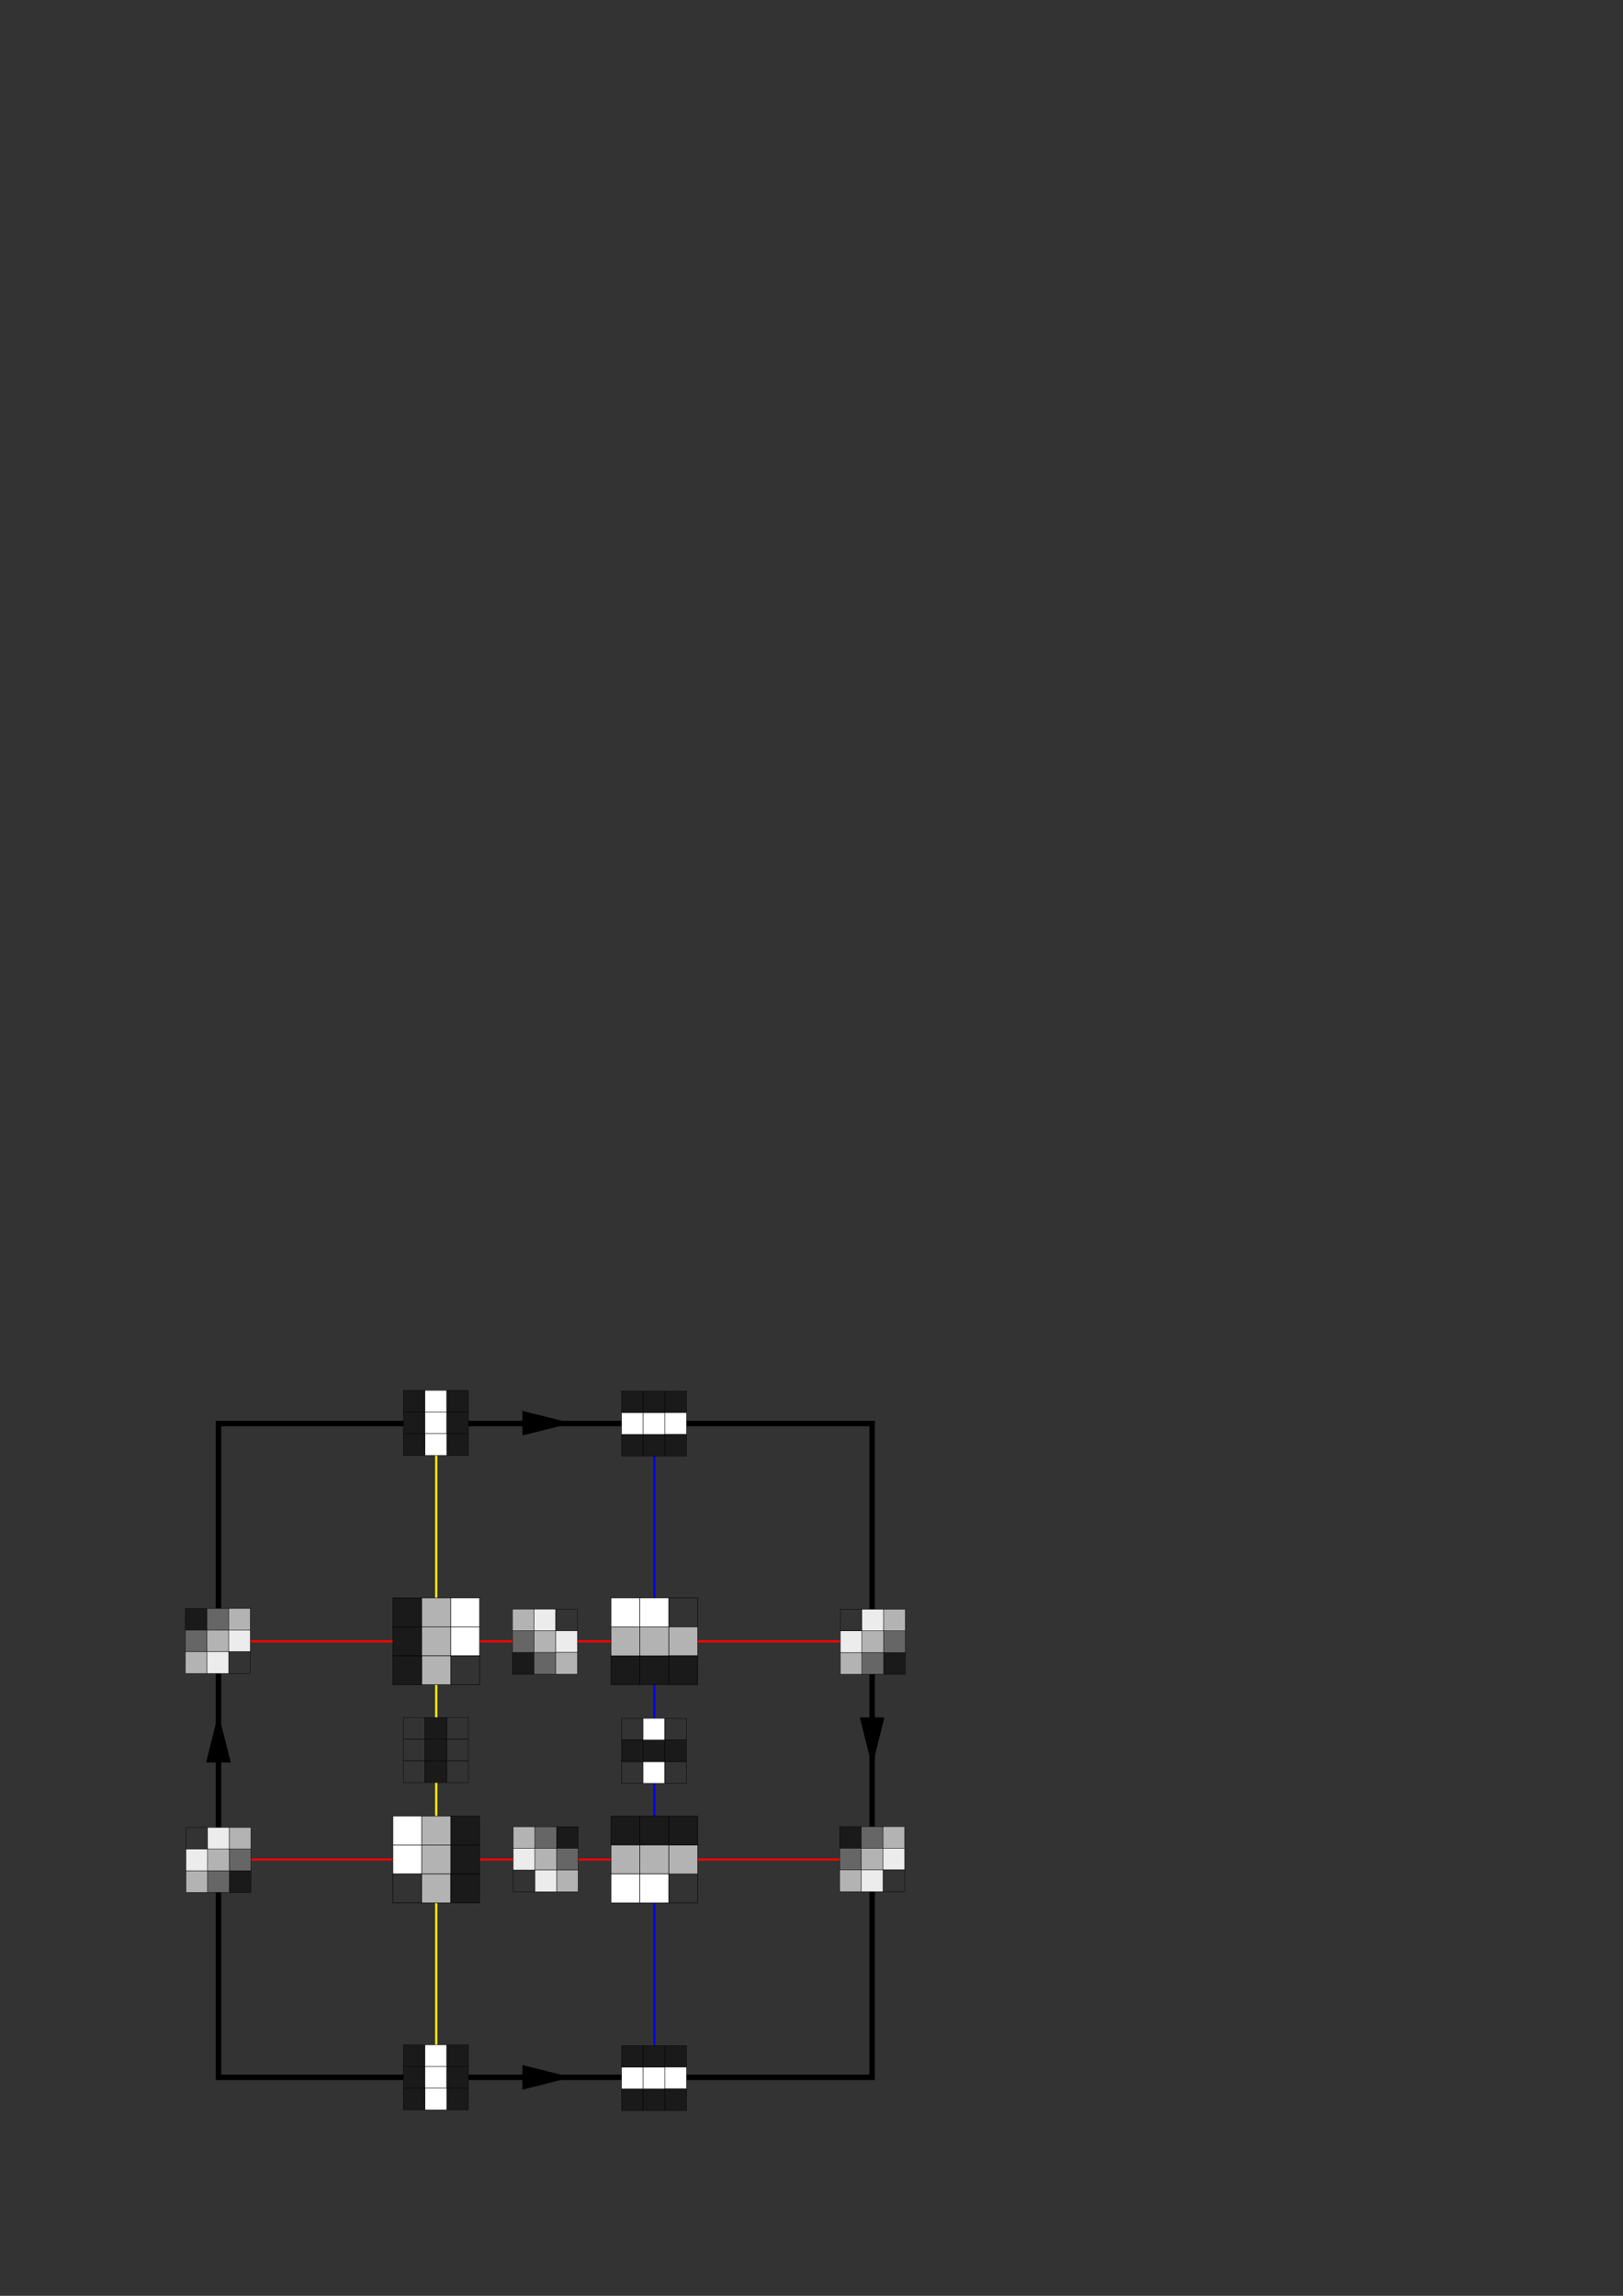 <?xml version="1.0" encoding="UTF-8" standalone="no"?>
<!-- Created with Inkscape (http://www.inkscape.org/) -->

<svg
   xmlns:dc="http://purl.org/dc/elements/1.1/"
   xmlns:cc="http://creativecommons.org/ns#"
   xmlns:rdf="http://www.w3.org/1999/02/22-rdf-syntax-ns#"
   xmlns:svg="http://www.w3.org/2000/svg"
   xmlns="http://www.w3.org/2000/svg"
   xmlns:sodipodi="http://sodipodi.sourceforge.net/DTD/sodipodi-0.dtd"
   xmlns:inkscape="http://www.inkscape.org/namespaces/inkscape"
   width="210mm"
   height="297mm"
   viewBox="0 0 744.094 1052.362"
   id="svg8339"
   version="1.1"
   inkscape:version="0.91 r13725"
   sodipodi:docname="klein.svg">
  <rect x="0" y="0" width="744.094" height="1052.362" fill="#333333" stroke="none"/>
  <defs
     id="defs8341" />
  <sodipodi:namedview
     id="base"
     pagecolor="#ffffff"
     bordercolor="#666666"
     borderopacity="1.0"
     inkscape:pageopacity="0.0"
     inkscape:pageshadow="2"
     inkscape:zoom="2.0858751"
     inkscape:cx="243.27858"
     inkscape:cy="211.71699"
     inkscape:document-units="px"
     inkscape:current-layer="layer1"
     showgrid="true"
     inkscape:window-width="1440"
     inkscape:window-height="851"
     inkscape:window-x="0"
     inkscape:window-y="1"
     inkscape:window-maximized="1">
    <inkscape:grid
       type="xygrid"
       id="grid8349" />
  </sodipodi:namedview>
  <g
     inkscape:label="Layer 1"
     inkscape:groupmode="layer"
     id="layer1">
    <rect
       style="fill:none;stroke:#000000;stroke-width:2.5;stroke-miterlimit:4;stroke-dasharray:none;opacity:1"
       id="rect8347"
       width="299.688"
       height="299.688"
       x="100.156"
       y="652.518" />
    <path
       style="fill:#fff200;fill-rule:evenodd;stroke:#fff200;stroke-width:1px;stroke-linecap:butt;stroke-linejoin:miter;stroke-opacity:1;fill-opacity:1"
       d="m 200,652.362 0,300"
       id="path8910"
       inkscape:connector-curvature="0" />
    <path
       style="fill:#0000ff;fill-rule:evenodd;stroke:#0000ff;stroke-width:1px;stroke-linecap:butt;stroke-linejoin:miter;stroke-opacity:1;fill-opacity:1"
       d="m 300,652.362 0,300"
       id="path8912"
       inkscape:connector-curvature="0" />
    <path
       style="fill:#ff0000;fill-rule:evenodd;stroke:#ff0000;stroke-width:1px;stroke-linecap:butt;stroke-linejoin:miter;stroke-opacity:1;fill-opacity:1"
       d="m 100,752.362 300,0"
       id="path8914"
       inkscape:connector-curvature="0" />
    <path
       style="fill:#ff0000;fill-rule:evenodd;stroke:#ff0000;stroke-width:1px;stroke-linecap:butt;stroke-linejoin:miter;stroke-opacity:1;fill-opacity:1"
       d="m 100,852.362 300,0"
       id="path8916"
       inkscape:connector-curvature="0" />
    <path
       style="fill:#000000;fill-rule:evenodd;stroke:#000000;stroke-width:1px;stroke-linecap:butt;stroke-linejoin:miter;stroke-opacity:1"
       d="m 240,647.362 20,5 -20,5 z"
       id="path8920"
       inkscape:connector-curvature="0" />
    <path
       inkscape:connector-curvature="0"
       id="path8922"
       d="m 240,947.222 20,5 -20,5 z"
       style="fill:#000000;fill-rule:evenodd;stroke:#000000;stroke-width:1px;stroke-linecap:butt;stroke-linejoin:miter;stroke-opacity:1" />
    <path
       style="fill:#000000;fill-rule:evenodd;stroke:#000000;stroke-width:1px;stroke-linecap:butt;stroke-linejoin:miter;stroke-opacity:1"
       d="m 105.14,807.362 -5,-20 -5,20 z"
       id="path8924"
       inkscape:connector-curvature="0" />
    <path
       inkscape:connector-curvature="0"
       id="path8926"
       d="m 404.84,787.741 -5,20 -5,-20 z"
       style="fill:#000000;fill-rule:evenodd;stroke:#000000;stroke-width:1px;stroke-linecap:butt;stroke-linejoin:miter;stroke-opacity:1" />
    <g
       id="layer1-1"
       inkscape:label="Layer 1"
       transform="matrix(-0.442,0,0,0.442,311.129,766.077)">
      <g
         transform="translate(146.179,98.107)"
         inkscape:label="Layer 1"
         id="layer1-2"
         style="fill:none;stroke:#000000">
        <rect
           style="fill:#1a1a1a;stroke:#000000;stroke-width:0.5;stroke-miterlimit:4;stroke-dasharray:none"
           id="rect4153"
           width="30"
           height="30"
           x="60.25"
           y="52.112" />
        <rect
           y="52.112"
           x="90.25"
           height="30"
           width="30"
           id="rect4155"
           style="fill:#b3b3b3;stroke:#000000;stroke-width:0.5;stroke-miterlimit:4;stroke-dasharray:none" />
        <rect
           style="fill:#ffffff;stroke:#000000;stroke-width:0.5;stroke-miterlimit:4;stroke-dasharray:none"
           id="rect4157"
           width="30"
           height="30"
           x="120.25"
           y="52.112" />
        <rect
           y="82.112"
           x="60.25"
           height="30"
           width="30"
           id="rect4159"
           style="fill:#1a1a1a;stroke:#000000;stroke-width:0.5;stroke-miterlimit:4;stroke-dasharray:none" />
        <rect
           style="fill:#b3b3b3;stroke:#000000;stroke-width:0.5;stroke-miterlimit:4;stroke-dasharray:none"
           id="rect4161"
           width="30"
           height="30"
           x="90.25"
           y="82.112" />
        <rect
           y="82.112"
           x="120.25"
           height="30"
           width="30"
           id="rect4163"
           style="fill:#ffffff;stroke:#000000;stroke-width:0.5;stroke-miterlimit:4;stroke-dasharray:none" />
        <rect
           style="fill:none;stroke:#000000;stroke-width:0.5;stroke-miterlimit:4;stroke-dasharray:none"
           id="rect4165"
           width="30"
           height="30"
           x="120.25"
           y="112.112" />
        <rect
           y="112.112"
           x="90.25"
           height="30"
           width="30"
           id="rect4167"
           style="fill:#b3b3b3;stroke:#000000;stroke-width:0.5;stroke-miterlimit:4;stroke-dasharray:none" />
        <rect
           style="fill:#1a1a1a;stroke:#000000;stroke-width:0.5;stroke-miterlimit:4;stroke-dasharray:none"
           id="rect4169"
           width="30"
           height="30"
           x="60.25"
           y="112.112" />
      </g>
    </g>
    <g
       transform="matrix(0.442,0,0,0.442,88.871,666.077)"
       inkscape:label="Layer 1"
       id="g9097">
      <g
         style="fill:none;stroke:#000000"
         id="g9099"
         inkscape:label="Layer 1"
         transform="translate(146.179,98.107)">
        <rect
           y="52.112"
           x="60.25"
           height="30"
           width="30"
           id="rect9101"
           style="fill:#1a1a1a;stroke:#000000;stroke-width:0.5;stroke-miterlimit:4;stroke-dasharray:none" />
        <rect
           style="fill:#b3b3b3;stroke:#000000;stroke-width:0.5;stroke-miterlimit:4;stroke-dasharray:none"
           id="rect9103"
           width="30"
           height="30"
           x="90.25"
           y="52.112" />
        <rect
           y="52.112"
           x="120.25"
           height="30"
           width="30"
           id="rect9105"
           style="fill:#ffffff;stroke:#000000;stroke-width:0.5;stroke-miterlimit:4;stroke-dasharray:none" />
        <rect
           style="fill:#1a1a1a;stroke:#000000;stroke-width:0.5;stroke-miterlimit:4;stroke-dasharray:none"
           id="rect9107"
           width="30"
           height="30"
           x="60.25"
           y="82.112" />
        <rect
           y="82.112"
           x="90.25"
           height="30"
           width="30"
           id="rect9109"
           style="fill:#b3b3b3;stroke:#000000;stroke-width:0.5;stroke-miterlimit:4;stroke-dasharray:none" />
        <rect
           style="fill:#ffffff;stroke:#000000;stroke-width:0.5;stroke-miterlimit:4;stroke-dasharray:none"
           id="rect9111"
           width="30"
           height="30"
           x="120.25"
           y="82.112" />
        <rect
           y="112.112"
           x="120.25"
           height="30"
           width="30"
           id="rect9113"
           style="fill:none;stroke:#000000;stroke-width:0.5;stroke-miterlimit:4;stroke-dasharray:none" />
        <rect
           style="fill:#b3b3b3;stroke:#000000;stroke-width:0.5;stroke-miterlimit:4;stroke-dasharray:none"
           id="rect9115"
           width="30"
           height="30"
           x="90.25"
           y="112.112" />
        <rect
           y="112.112"
           x="60.25"
           height="30"
           width="30"
           id="rect9117"
           style="fill:#1a1a1a;stroke:#000000;stroke-width:0.5;stroke-miterlimit:4;stroke-dasharray:none" />
      </g>
    </g>
    <g
       id="layer1-0"
       inkscape:label="Layer 1"
       transform="matrix(0.331,0,0,0.331,74.98,673.245)">
      <g
         transform="translate(271.893,292.393)"
         inkscape:label="Layer 1"
         id="layer1-8"
         style="fill:none;stroke:#000000">
        <rect
           style="fill:none;stroke:#000000;stroke-width:0.5;stroke-miterlimit:4;stroke-dasharray:none"
           id="rect4153-7"
           width="30"
           height="30"
           x="60.25"
           y="52.112" />
        <rect
           y="52.112"
           x="90.25"
           height="30"
           width="30"
           id="rect4155-7"
           style="fill:#1a1a1a;stroke:#000000;stroke-width:0.5;stroke-miterlimit:4;stroke-dasharray:none" />
        <rect
           style="fill:none;stroke:#000000;stroke-width:0.5;stroke-miterlimit:4;stroke-dasharray:none"
           id="rect4157-9"
           width="30"
           height="30"
           x="120.25"
           y="52.112" />
        <rect
           y="82.112"
           x="60.25"
           height="30"
           width="30"
           id="rect4159-8"
           style="fill:none;stroke:#000000;stroke-width:0.5;stroke-miterlimit:4;stroke-dasharray:none" />
        <rect
           style="fill:#1a1a1a;stroke:#000000;stroke-width:0.5;stroke-miterlimit:4;stroke-dasharray:none"
           id="rect4161-6"
           width="30"
           height="30"
           x="90.25"
           y="82.112" />
        <rect
           y="82.112"
           x="120.25"
           height="30"
           width="30"
           id="rect4163-2"
           style="fill:none;stroke:#000000;stroke-width:0.5;stroke-miterlimit:4;stroke-dasharray:none" />
        <rect
           style="fill:none;stroke:#000000;stroke-width:0.5;stroke-miterlimit:4;stroke-dasharray:none"
           id="rect4165-4"
           width="30"
           height="30"
           x="120.25"
           y="112.112" />
        <rect
           y="112.112"
           x="90.25"
           height="30"
           width="30"
           id="rect4167-8"
           style="fill:#1a1a1a;stroke:#000000;stroke-width:0.5;stroke-miterlimit:4;stroke-dasharray:none" />
        <rect
           style="fill:none;stroke:#000000;stroke-width:0.5;stroke-miterlimit:4;stroke-dasharray:none"
           id="rect4169-7"
           width="30"
           height="30"
           x="60.25"
           y="112.112" />
      </g>
    </g>
    <g
       id="layer1-6"
       inkscape:label="Layer 1"
       transform="matrix(0.331,0,0,0.331,88.24,543.134)">
      <g
         transform="translate(231.893,232.393)"
         inkscape:label="Layer 1"
         id="layer1-0-6"
         style="fill:none;stroke:#000000">
        <rect
           style="fill:#1a1a1a;stroke:#000000;stroke-width:0.5;stroke-miterlimit:4;stroke-dasharray:none"
           id="rect4153-79"
           width="30"
           height="30"
           x="60.25"
           y="52.112" />
        <rect
           y="52.112"
           x="90.25"
           height="30"
           width="30"
           id="rect4155-4"
           style="fill:#ffffff;stroke:#000000;stroke-width:0.5;stroke-miterlimit:4;stroke-dasharray:none" />
        <rect
           style="fill:#1a1a1a;stroke:#000000;stroke-width:0.5;stroke-miterlimit:4;stroke-dasharray:none"
           id="rect4157-8"
           width="30"
           height="30"
           x="120.25"
           y="52.112" />
        <rect
           y="82.112"
           x="60.25"
           height="30"
           width="30"
           id="rect4159-5"
           style="fill:#1a1a1a;stroke:#000000;stroke-width:0.5;stroke-miterlimit:4;stroke-dasharray:none" />
        <rect
           style="fill:#ffffff;stroke:#000000;stroke-width:0.5;stroke-miterlimit:4;stroke-dasharray:none"
           id="rect4161-9"
           width="30"
           height="30"
           x="90.25"
           y="82.112" />
        <rect
           y="82.112"
           x="120.25"
           height="30"
           width="30"
           id="rect4163-1"
           style="fill:#1a1a1a;stroke:#000000;stroke-width:0.5;stroke-miterlimit:4;stroke-dasharray:none" />
        <rect
           style="fill:#1a1a1a;stroke:#000000;stroke-width:0.5;stroke-miterlimit:4;stroke-dasharray:none"
           id="rect4165-0"
           width="30"
           height="30"
           x="120.25"
           y="112.112" />
        <rect
           y="112.112"
           x="90.25"
           height="30"
           width="30"
           id="rect4167-9"
           style="fill:#ffffff;stroke:#000000;stroke-width:0.5;stroke-miterlimit:4;stroke-dasharray:none" />
        <rect
           style="fill:#1a1a1a;stroke:#000000;stroke-width:0.5;stroke-miterlimit:4;stroke-dasharray:none"
           id="rect4169-3"
           width="30"
           height="30"
           x="60.25"
           y="112.112" />
      </g>
    </g>
    <g
       transform="matrix(0.331,0,0,0.331,88.24,843.134)"
       inkscape:label="Layer 1"
       id="g9269">
      <g
         style="fill:none;stroke:#000000"
         id="g9271"
         inkscape:label="Layer 1"
         transform="translate(231.893,232.393)">
        <rect
           y="52.112"
           x="60.25"
           height="30"
           width="30"
           id="rect9273"
           style="fill:#1a1a1a;stroke:#000000;stroke-width:0.5;stroke-miterlimit:4;stroke-dasharray:none" />
        <rect
           style="fill:#ffffff;stroke:#000000;stroke-width:0.5;stroke-miterlimit:4;stroke-dasharray:none"
           id="rect9275"
           width="30"
           height="30"
           x="90.25"
           y="52.112" />
        <rect
           y="52.112"
           x="120.25"
           height="30"
           width="30"
           id="rect9277"
           style="fill:#1a1a1a;stroke:#000000;stroke-width:0.5;stroke-miterlimit:4;stroke-dasharray:none" />
        <rect
           style="fill:#1a1a1a;stroke:#000000;stroke-width:0.5;stroke-miterlimit:4;stroke-dasharray:none"
           id="rect9279"
           width="30"
           height="30"
           x="60.25"
           y="82.112" />
        <rect
           y="82.112"
           x="90.25"
           height="30"
           width="30"
           id="rect9281"
           style="fill:#ffffff;stroke:#000000;stroke-width:0.5;stroke-miterlimit:4;stroke-dasharray:none" />
        <rect
           style="fill:#1a1a1a;stroke:#000000;stroke-width:0.5;stroke-miterlimit:4;stroke-dasharray:none"
           id="rect9283"
           width="30"
           height="30"
           x="120.25"
           y="82.112" />
        <rect
           y="112.112"
           x="120.25"
           height="30"
           width="30"
           id="rect9285"
           style="fill:#1a1a1a;stroke:#000000;stroke-width:0.5;stroke-miterlimit:4;stroke-dasharray:none" />
        <rect
           style="fill:#ffffff;stroke:#000000;stroke-width:0.5;stroke-miterlimit:4;stroke-dasharray:none"
           id="rect9287"
           width="30"
           height="30"
           x="90.25"
           y="112.112" />
        <rect
           y="112.112"
           x="60.25"
           height="30"
           width="30"
           id="rect9289"
           style="fill:#1a1a1a;stroke:#000000;stroke-width:0.5;stroke-miterlimit:4;stroke-dasharray:none" />
      </g>
    </g>
    <g
       id="g9291"
       inkscape:label="Layer 1"
       transform="matrix(0,-0.442,0.442,0,213.715,863.491)">
      <g
         transform="translate(146.179,98.107)"
         inkscape:label="Layer 1"
         id="g9293"
         style="fill:none;stroke:#000000">
        <rect
           style="fill:#1a1a1a;stroke:#000000;stroke-width:0.5;stroke-miterlimit:4;stroke-dasharray:none"
           id="rect9295"
           width="30"
           height="30"
           x="60.25"
           y="52.112" />
        <rect
           y="52.112"
           x="90.25"
           height="30"
           width="30"
           id="rect9297"
           style="fill:#b3b3b3;stroke:#000000;stroke-width:0.5;stroke-miterlimit:4;stroke-dasharray:none" />
        <rect
           style="fill:#ffffff;stroke:#000000;stroke-width:0.5;stroke-miterlimit:4;stroke-dasharray:none"
           id="rect9299"
           width="30"
           height="30"
           x="120.25"
           y="52.112" />
        <rect
           y="82.112"
           x="60.25"
           height="30"
           width="30"
           id="rect9301"
           style="fill:#1a1a1a;stroke:#000000;stroke-width:0.5;stroke-miterlimit:4;stroke-dasharray:none" />
        <rect
           style="fill:#b3b3b3;stroke:#000000;stroke-width:0.5;stroke-miterlimit:4;stroke-dasharray:none"
           id="rect9303"
           width="30"
           height="30"
           x="90.25"
           y="82.112" />
        <rect
           y="82.112"
           x="120.25"
           height="30"
           width="30"
           id="rect9305"
           style="fill:#ffffff;stroke:#000000;stroke-width:0.5;stroke-miterlimit:4;stroke-dasharray:none" />
        <rect
           style="fill:none;stroke:#000000;stroke-width:0.5;stroke-miterlimit:4;stroke-dasharray:none"
           id="rect9307"
           width="30"
           height="30"
           x="120.25"
           y="112.112" />
        <rect
           y="112.112"
           x="90.25"
           height="30"
           width="30"
           id="rect9309"
           style="fill:#b3b3b3;stroke:#000000;stroke-width:0.5;stroke-miterlimit:4;stroke-dasharray:none" />
        <rect
           style="fill:#1a1a1a;stroke:#000000;stroke-width:0.5;stroke-miterlimit:4;stroke-dasharray:none"
           id="rect9311"
           width="30"
           height="30"
           x="60.25"
           y="112.112" />
      </g>
    </g>
    <g
       id="layer1-80"
       inkscape:label="Layer 1"
       transform="matrix(0,-0.331,0.331,0,126.565,847.074)">
      <g
         transform="translate(180.464,275.25)"
         inkscape:label="Layer 1"
         id="layer1-3"
         style="fill:none;stroke:#000000">
        <rect
           style="fill:#1a1a1a;stroke:#000000;stroke-width:0.5;stroke-miterlimit:4;stroke-dasharray:none"
           id="rect4153-4"
           width="30"
           height="30"
           x="60.25"
           y="52.112" />
        <rect
           y="52.112"
           x="90.25"
           height="30"
           width="30"
           id="rect4155-5"
           style="fill:#666666;stroke:#000000;stroke-width:0.5;stroke-miterlimit:4;stroke-dasharray:none" />
        <rect
           style="fill:#b3b3b3;stroke:#000000;stroke-width:0.5;stroke-miterlimit:4;stroke-dasharray:none"
           id="rect4157-5"
           width="30"
           height="30"
           x="120.25"
           y="52.112" />
        <rect
           y="82.112"
           x="60.25"
           height="30"
           width="30"
           id="rect4159-4"
           style="fill:#666666;stroke:#000000;stroke-width:0.5;stroke-miterlimit:4;stroke-dasharray:none" />
        <rect
           style="fill:#b3b3b3;stroke:#000000;stroke-width:0.5;stroke-miterlimit:4;stroke-dasharray:none"
           id="rect4161-4"
           width="30"
           height="30"
           x="90.25"
           y="82.112" />
        <rect
           y="82.112"
           x="120.25"
           height="30"
           width="30"
           id="rect4163-0"
           style="fill:#ececec;stroke:#000000;stroke-width:0.5;stroke-miterlimit:4;stroke-dasharray:none" />
        <rect
           style="fill:none;stroke:#000000;stroke-width:0.5;stroke-miterlimit:4;stroke-dasharray:none"
           id="rect4165-6"
           width="30"
           height="30"
           x="120.25"
           y="112.112" />
        <rect
           y="112.112"
           x="90.25"
           height="30"
           width="30"
           id="rect4167-92"
           style="fill:#ececec;stroke:#000000;stroke-width:0.5;stroke-miterlimit:4;stroke-dasharray:none" />
        <rect
           style="fill:#b3b3b3;stroke:#000000;stroke-width:0.5;stroke-miterlimit:4;stroke-dasharray:none"
           id="rect4169-4"
           width="30"
           height="30"
           x="60.25"
           y="112.112" />
      </g>
    </g>
    <g
       transform="matrix(-0.331,0,0,-0.331,494.712,875.797)"
       inkscape:label="Layer 1"
       id="g9388">
      <g
         style="fill:none;stroke:#000000"
         id="g9390"
         inkscape:label="Layer 1"
         transform="translate(180.464,275.25)">
        <rect
           y="52.112"
           x="60.25"
           height="30"
           width="30"
           id="rect9392"
           style="fill:#1a1a1a;stroke:#000000;stroke-width:0.5;stroke-miterlimit:4;stroke-dasharray:none" />
        <rect
           style="fill:#666666;stroke:#000000;stroke-width:0.5;stroke-miterlimit:4;stroke-dasharray:none"
           id="rect9394"
           width="30"
           height="30"
           x="90.25"
           y="52.112" />
        <rect
           y="52.112"
           x="120.25"
           height="30"
           width="30"
           id="rect9396"
           style="fill:#b3b3b3;stroke:#000000;stroke-width:0.5;stroke-miterlimit:4;stroke-dasharray:none" />
        <rect
           style="fill:#666666;stroke:#000000;stroke-width:0.5;stroke-miterlimit:4;stroke-dasharray:none"
           id="rect9398"
           width="30"
           height="30"
           x="60.25"
           y="82.112" />
        <rect
           y="82.112"
           x="90.25"
           height="30"
           width="30"
           id="rect9400"
           style="fill:#b3b3b3;stroke:#000000;stroke-width:0.5;stroke-miterlimit:4;stroke-dasharray:none" />
        <rect
           style="fill:#ececec;stroke:#000000;stroke-width:0.5;stroke-miterlimit:4;stroke-dasharray:none"
           id="rect9402"
           width="30"
           height="30"
           x="120.25"
           y="82.112" />
        <rect
           y="112.112"
           x="120.25"
           height="30"
           width="30"
           id="rect9404"
           style="fill:none;stroke:#000000;stroke-width:0.5;stroke-miterlimit:4;stroke-dasharray:none" />
        <rect
           style="fill:#ececec;stroke:#000000;stroke-width:0.5;stroke-miterlimit:4;stroke-dasharray:none"
           id="rect9406"
           width="30"
           height="30"
           x="90.25"
           y="112.112" />
        <rect
           y="112.112"
           x="60.25"
           height="30"
           width="30"
           id="rect9408"
           style="fill:#b3b3b3;stroke:#000000;stroke-width:0.5;stroke-miterlimit:4;stroke-dasharray:none" />
      </g>
    </g>
    <g
       id="g9410"
       inkscape:label="Layer 1"
       transform="matrix(-0.331,0,0,-0.331,194.712,975.797)">
      <g
         transform="translate(180.464,275.25)"
         inkscape:label="Layer 1"
         id="g9412"
         style="fill:none;stroke:#000000">
        <rect
           style="fill:#1a1a1a;stroke:#000000;stroke-width:0.5;stroke-miterlimit:4;stroke-dasharray:none"
           id="rect9414"
           width="30"
           height="30"
           x="60.25"
           y="52.112" />
        <rect
           y="52.112"
           x="90.25"
           height="30"
           width="30"
           id="rect9416"
           style="fill:#666666;stroke:#000000;stroke-width:0.5;stroke-miterlimit:4;stroke-dasharray:none" />
        <rect
           style="fill:#b3b3b3;stroke:#000000;stroke-width:0.5;stroke-miterlimit:4;stroke-dasharray:none"
           id="rect9418"
           width="30"
           height="30"
           x="120.25"
           y="52.112" />
        <rect
           y="82.112"
           x="60.25"
           height="30"
           width="30"
           id="rect9420"
           style="fill:#666666;stroke:#000000;stroke-width:0.5;stroke-miterlimit:4;stroke-dasharray:none" />
        <rect
           style="fill:#b3b3b3;stroke:#000000;stroke-width:0.5;stroke-miterlimit:4;stroke-dasharray:none"
           id="rect9422"
           width="30"
           height="30"
           x="90.25"
           y="82.112" />
        <rect
           y="82.112"
           x="120.25"
           height="30"
           width="30"
           id="rect9424"
           style="fill:#ececec;stroke:#000000;stroke-width:0.5;stroke-miterlimit:4;stroke-dasharray:none" />
        <rect
           style="fill:none;stroke:#000000;stroke-width:0.5;stroke-miterlimit:4;stroke-dasharray:none"
           id="rect9426"
           width="30"
           height="30"
           x="120.25"
           y="112.112" />
        <rect
           y="112.112"
           x="90.25"
           height="30"
           width="30"
           id="rect9428"
           style="fill:#ececec;stroke:#000000;stroke-width:0.5;stroke-miterlimit:4;stroke-dasharray:none" />
        <rect
           style="fill:#b3b3b3;stroke:#000000;stroke-width:0.5;stroke-miterlimit:4;stroke-dasharray:none"
           id="rect9430"
           width="30"
           height="30"
           x="60.25"
           y="112.112" />
      </g>
    </g>
    <g
       transform="matrix(0,0.442,0.442,0,213.715,741.234)"
       inkscape:label="Layer 1"
       id="g9451">
      <g
         style="fill:none;stroke:#000000"
         id="g9453"
         inkscape:label="Layer 1"
         transform="translate(146.179,98.107)">
        <rect
           y="52.112"
           x="60.25"
           height="30"
           width="30"
           id="rect9455"
           style="fill:#1a1a1a;stroke:#000000;stroke-width:0.5;stroke-miterlimit:4;stroke-dasharray:none" />
        <rect
           style="fill:#b3b3b3;stroke:#000000;stroke-width:0.5;stroke-miterlimit:4;stroke-dasharray:none"
           id="rect9457"
           width="30"
           height="30"
           x="90.25"
           y="52.112" />
        <rect
           y="52.112"
           x="120.25"
           height="30"
           width="30"
           id="rect9459"
           style="fill:#ffffff;stroke:#000000;stroke-width:0.5;stroke-miterlimit:4;stroke-dasharray:none" />
        <rect
           style="fill:#1a1a1a;stroke:#000000;stroke-width:0.5;stroke-miterlimit:4;stroke-dasharray:none"
           id="rect9461"
           width="30"
           height="30"
           x="60.25"
           y="82.112" />
        <rect
           y="82.112"
           x="90.25"
           height="30"
           width="30"
           id="rect9463"
           style="fill:#b3b3b3;stroke:#000000;stroke-width:0.5;stroke-miterlimit:4;stroke-dasharray:none" />
        <rect
           style="fill:#ffffff;stroke:#000000;stroke-width:0.5;stroke-miterlimit:4;stroke-dasharray:none"
           id="rect9465"
           width="30"
           height="30"
           x="120.25"
           y="82.112" />
        <rect
           y="112.112"
           x="120.25"
           height="30"
           width="30"
           id="rect9467"
           style="fill:none;stroke:#000000;stroke-width:0.5;stroke-miterlimit:4;stroke-dasharray:none" />
        <rect
           style="fill:#b3b3b3;stroke:#000000;stroke-width:0.5;stroke-miterlimit:4;stroke-dasharray:none"
           id="rect9469"
           width="30"
           height="30"
           x="90.25"
           y="112.112" />
        <rect
           y="112.112"
           x="60.25"
           height="30"
           width="30"
           id="rect9471"
           style="fill:#1a1a1a;stroke:#000000;stroke-width:0.5;stroke-miterlimit:4;stroke-dasharray:none" />
      </g>
    </g>
    <g
       transform="matrix(0,0.331,-0.331,0,373.435,757.65)"
       inkscape:label="Layer 1"
       id="g9492">
      <g
         style="fill:none;stroke:#000000"
         id="g9494"
         inkscape:label="Layer 1"
         transform="translate(180.464,275.25)">
        <rect
           y="52.112"
           x="60.25"
           height="30"
           width="30"
           id="rect9496"
           style="fill:#1a1a1a;stroke:#000000;stroke-width:0.5;stroke-miterlimit:4;stroke-dasharray:none" />
        <rect
           style="fill:#666666;stroke:#000000;stroke-width:0.5;stroke-miterlimit:4;stroke-dasharray:none"
           id="rect9498"
           width="30"
           height="30"
           x="90.25"
           y="52.112" />
        <rect
           y="52.112"
           x="120.25"
           height="30"
           width="30"
           id="rect9500"
           style="fill:#b3b3b3;stroke:#000000;stroke-width:0.5;stroke-miterlimit:4;stroke-dasharray:none" />
        <rect
           style="fill:#666666;stroke:#000000;stroke-width:0.5;stroke-miterlimit:4;stroke-dasharray:none"
           id="rect9502"
           width="30"
           height="30"
           x="60.25"
           y="82.112" />
        <rect
           y="82.112"
           x="90.25"
           height="30"
           width="30"
           id="rect9504"
           style="fill:#b3b3b3;stroke:#000000;stroke-width:0.5;stroke-miterlimit:4;stroke-dasharray:none" />
        <rect
           style="fill:#ececec;stroke:#000000;stroke-width:0.5;stroke-miterlimit:4;stroke-dasharray:none"
           id="rect9506"
           width="30"
           height="30"
           x="120.25"
           y="82.112" />
        <rect
           y="112.112"
           x="120.25"
           height="30"
           width="30"
           id="rect9508"
           style="fill:none;stroke:#000000;stroke-width:0.5;stroke-miterlimit:4;stroke-dasharray:none" />
        <rect
           style="fill:#ececec;stroke:#000000;stroke-width:0.5;stroke-miterlimit:4;stroke-dasharray:none"
           id="rect9510"
           width="30"
           height="30"
           x="90.25"
           y="112.112" />
        <rect
           y="112.112"
           x="60.25"
           height="30"
           width="30"
           id="rect9512"
           style="fill:#b3b3b3;stroke:#000000;stroke-width:0.5;stroke-miterlimit:4;stroke-dasharray:none" />
      </g>
    </g>
    <g
       id="g9514"
       inkscape:label="Layer 1"
       transform="matrix(0.331,0,0,0.331,5.288,628.927)">
      <g
         transform="translate(180.464,275.25)"
         inkscape:label="Layer 1"
         id="g9516"
         style="fill:none;stroke:#000000">
        <rect
           style="fill:#1a1a1a;stroke:#000000;stroke-width:0.5;stroke-miterlimit:4;stroke-dasharray:none"
           id="rect9518"
           width="30"
           height="30"
           x="60.25"
           y="52.112" />
        <rect
           y="52.112"
           x="90.25"
           height="30"
           width="30"
           id="rect9520"
           style="fill:#666666;stroke:#000000;stroke-width:0.5;stroke-miterlimit:4;stroke-dasharray:none" />
        <rect
           style="fill:#b3b3b3;stroke:#000000;stroke-width:0.5;stroke-miterlimit:4;stroke-dasharray:none"
           id="rect9522"
           width="30"
           height="30"
           x="120.25"
           y="52.112" />
        <rect
           y="82.112"
           x="60.25"
           height="30"
           width="30"
           id="rect9524"
           style="fill:#666666;stroke:#000000;stroke-width:0.5;stroke-miterlimit:4;stroke-dasharray:none" />
        <rect
           style="fill:#b3b3b3;stroke:#000000;stroke-width:0.5;stroke-miterlimit:4;stroke-dasharray:none"
           id="rect9526"
           width="30"
           height="30"
           x="90.25"
           y="82.112" />
        <rect
           y="82.112"
           x="120.25"
           height="30"
           width="30"
           id="rect9528"
           style="fill:#ececec;stroke:#000000;stroke-width:0.5;stroke-miterlimit:4;stroke-dasharray:none" />
        <rect
           style="fill:none;stroke:#000000;stroke-width:0.5;stroke-miterlimit:4;stroke-dasharray:none"
           id="rect9530"
           width="30"
           height="30"
           x="120.25"
           y="112.112" />
        <rect
           y="112.112"
           x="90.25"
           height="30"
           width="30"
           id="rect9532"
           style="fill:#ececec;stroke:#000000;stroke-width:0.5;stroke-miterlimit:4;stroke-dasharray:none" />
        <rect
           style="fill:#b3b3b3;stroke:#000000;stroke-width:0.5;stroke-miterlimit:4;stroke-dasharray:none"
           id="rect9534"
           width="30"
           height="30"
           x="60.25"
           y="112.112" />
      </g>
    </g>
    <g
       transform="matrix(0.331,0,0,0.331,305.288,728.927)"
       inkscape:label="Layer 1"
       id="g9555">
      <g
         style="fill:none;stroke:#000000"
         id="g9557"
         inkscape:label="Layer 1"
         transform="translate(180.464,275.25)">
        <rect
           y="52.112"
           x="60.25"
           height="30"
           width="30"
           id="rect9559"
           style="fill:#1a1a1a;stroke:#000000;stroke-width:0.5;stroke-miterlimit:4;stroke-dasharray:none" />
        <rect
           style="fill:#666666;stroke:#000000;stroke-width:0.5;stroke-miterlimit:4;stroke-dasharray:none"
           id="rect9561"
           width="30"
           height="30"
           x="90.25"
           y="52.112" />
        <rect
           y="52.112"
           x="120.25"
           height="30"
           width="30"
           id="rect9563"
           style="fill:#b3b3b3;stroke:#000000;stroke-width:0.5;stroke-miterlimit:4;stroke-dasharray:none" />
        <rect
           style="fill:#666666;stroke:#000000;stroke-width:0.5;stroke-miterlimit:4;stroke-dasharray:none"
           id="rect9565"
           width="30"
           height="30"
           x="60.25"
           y="82.112" />
        <rect
           y="82.112"
           x="90.25"
           height="30"
           width="30"
           id="rect9567"
           style="fill:#b3b3b3;stroke:#000000;stroke-width:0.5;stroke-miterlimit:4;stroke-dasharray:none" />
        <rect
           style="fill:#ececec;stroke:#000000;stroke-width:0.5;stroke-miterlimit:4;stroke-dasharray:none"
           id="rect9569"
           width="30"
           height="30"
           x="120.25"
           y="82.112" />
        <rect
           y="112.112"
           x="120.25"
           height="30"
           width="30"
           id="rect9571"
           style="fill:none;stroke:#000000;stroke-width:0.5;stroke-miterlimit:4;stroke-dasharray:none" />
        <rect
           style="fill:#ececec;stroke:#000000;stroke-width:0.5;stroke-miterlimit:4;stroke-dasharray:none"
           id="rect9573"
           width="30"
           height="30"
           x="90.25"
           y="112.112" />
        <rect
           y="112.112"
           x="60.25"
           height="30"
           width="30"
           id="rect9575"
           style="fill:#b3b3b3;stroke:#000000;stroke-width:0.5;stroke-miterlimit:4;stroke-dasharray:none" />
      </g>
    </g>
    <g
       transform="matrix(0,-0.331,0.331,0,170.882,927.382)"
       inkscape:label="Layer 1"
       id="g9577">
      <g
         style="fill:none;stroke:#000000"
         id="g9579"
         inkscape:label="Layer 1"
         transform="translate(271.893,292.393)">
        <rect
           y="52.112"
           x="60.25"
           height="30"
           width="30"
           id="rect9581"
           style="fill:none;stroke:#000000;stroke-width:0.5;stroke-miterlimit:4;stroke-dasharray:none" />
        <rect
           style="fill:#1a1a1a;stroke:#000000;stroke-width:0.5;stroke-miterlimit:4;stroke-dasharray:none"
           id="rect9583"
           width="30"
           height="30"
           x="90.25"
           y="52.112" />
        <rect
           y="52.112"
           x="120.25"
           height="30"
           width="30"
           id="rect9585"
           style="fill:none;stroke:#000000;stroke-width:0.5;stroke-miterlimit:4;stroke-dasharray:none" />
        <rect
           style="fill:#ffffff;stroke:#000000;stroke-width:0.5;stroke-miterlimit:4;stroke-dasharray:none"
           id="rect9587"
           width="30"
           height="30"
           x="60.25"
           y="82.112" />
        <rect
           y="82.112"
           x="90.25"
           height="30"
           width="30"
           id="rect9589"
           style="fill:#1a1a1a;stroke:#000000;stroke-width:0.5;stroke-miterlimit:4;stroke-dasharray:none" />
        <rect
           style="fill:#ffffff;stroke:#000000;stroke-width:0.5;stroke-miterlimit:4;stroke-dasharray:none"
           id="rect9591"
           width="30"
           height="30"
           x="120.25"
           y="82.112" />
        <rect
           y="112.112"
           x="120.25"
           height="30"
           width="30"
           id="rect9593"
           style="fill:none;stroke:#000000;stroke-width:0.5;stroke-miterlimit:4;stroke-dasharray:none" />
        <rect
           style="fill:#1a1a1a;stroke:#000000;stroke-width:0.5;stroke-miterlimit:4;stroke-dasharray:none"
           id="rect9595"
           width="30"
           height="30"
           x="90.25"
           y="112.112" />
        <rect
           y="112.112"
           x="60.25"
           height="30"
           width="30"
           id="rect9597"
           style="fill:none;stroke:#000000;stroke-width:0.5;stroke-miterlimit:4;stroke-dasharray:none" />
      </g>
    </g>
    <g
       transform="matrix(0,-0.331,0.331,0,190.772,764.122)"
       inkscape:label="Layer 1"
       id="g9599">
      <g
         style="fill:none;stroke:#000000"
         id="g9601"
         inkscape:label="Layer 1"
         transform="translate(231.893,232.393)">
        <rect
           y="52.112"
           x="60.25"
           height="30"
           width="30"
           id="rect9603"
           style="fill:#1a1a1a;stroke:#000000;stroke-width:0.5;stroke-miterlimit:4;stroke-dasharray:none" />
        <rect
           style="fill:#ffffff;stroke:#000000;stroke-width:0.5;stroke-miterlimit:4;stroke-dasharray:none"
           id="rect9605"
           width="30"
           height="30"
           x="90.25"
           y="52.112" />
        <rect
           y="52.112"
           x="120.25"
           height="30"
           width="30"
           id="rect9607"
           style="fill:#1a1a1a;stroke:#000000;stroke-width:0.5;stroke-miterlimit:4;stroke-dasharray:none" />
        <rect
           style="fill:#1a1a1a;stroke:#000000;stroke-width:0.5;stroke-miterlimit:4;stroke-dasharray:none"
           id="rect9609"
           width="30"
           height="30"
           x="60.25"
           y="82.112" />
        <rect
           y="82.112"
           x="90.25"
           height="30"
           width="30"
           id="rect9611"
           style="fill:#ffffff;stroke:#000000;stroke-width:0.5;stroke-miterlimit:4;stroke-dasharray:none" />
        <rect
           style="fill:#1a1a1a;stroke:#000000;stroke-width:0.5;stroke-miterlimit:4;stroke-dasharray:none"
           id="rect9613"
           width="30"
           height="30"
           x="120.25"
           y="82.112" />
        <rect
           y="112.112"
           x="120.25"
           height="30"
           width="30"
           id="rect9615"
           style="fill:#1a1a1a;stroke:#000000;stroke-width:0.5;stroke-miterlimit:4;stroke-dasharray:none" />
        <rect
           style="fill:#ffffff;stroke:#000000;stroke-width:0.5;stroke-miterlimit:4;stroke-dasharray:none"
           id="rect9617"
           width="30"
           height="30"
           x="90.25"
           y="112.112" />
        <rect
           y="112.112"
           x="60.25"
           height="30"
           width="30"
           id="rect9619"
           style="fill:#1a1a1a;stroke:#000000;stroke-width:0.5;stroke-miterlimit:4;stroke-dasharray:none" />
      </g>
    </g>
    <g
       id="g9621"
       inkscape:label="Layer 1"
       transform="matrix(0,-0.331,0.331,0,190.772,1064.122)">
      <g
         transform="translate(231.893,232.393)"
         inkscape:label="Layer 1"
         id="g9623"
         style="fill:none;stroke:#000000">
        <rect
           style="fill:#1a1a1a;stroke:#000000;stroke-width:0.5;stroke-miterlimit:4;stroke-dasharray:none"
           id="rect9625"
           width="30"
           height="30"
           x="60.25"
           y="52.112" />
        <rect
           y="52.112"
           x="90.25"
           height="30"
           width="30"
           id="rect9627"
           style="fill:#ffffff;stroke:#000000;stroke-width:0.5;stroke-miterlimit:4;stroke-dasharray:none" />
        <rect
           style="fill:#1a1a1a;stroke:#000000;stroke-width:0.5;stroke-miterlimit:4;stroke-dasharray:none"
           id="rect9629"
           width="30"
           height="30"
           x="120.25"
           y="52.112" />
        <rect
           y="82.112"
           x="60.25"
           height="30"
           width="30"
           id="rect9631"
           style="fill:#1a1a1a;stroke:#000000;stroke-width:0.5;stroke-miterlimit:4;stroke-dasharray:none" />
        <rect
           style="fill:#ffffff;stroke:#000000;stroke-width:0.5;stroke-miterlimit:4;stroke-dasharray:none"
           id="rect9633"
           width="30"
           height="30"
           x="90.25"
           y="82.112" />
        <rect
           y="82.112"
           x="120.25"
           height="30"
           width="30"
           id="rect9635"
           style="fill:#1a1a1a;stroke:#000000;stroke-width:0.5;stroke-miterlimit:4;stroke-dasharray:none" />
        <rect
           style="fill:#1a1a1a;stroke:#000000;stroke-width:0.5;stroke-miterlimit:4;stroke-dasharray:none"
           id="rect9637"
           width="30"
           height="30"
           x="120.25"
           y="112.112" />
        <rect
           y="112.112"
           x="90.25"
           height="30"
           width="30"
           id="rect9639"
           style="fill:#ffffff;stroke:#000000;stroke-width:0.5;stroke-miterlimit:4;stroke-dasharray:none" />
        <rect
           style="fill:#1a1a1a;stroke:#000000;stroke-width:0.5;stroke-miterlimit:4;stroke-dasharray:none"
           id="rect9641"
           width="30"
           height="30"
           x="60.25"
           y="112.112" />
      </g>
    </g>
  </g>
</svg>
